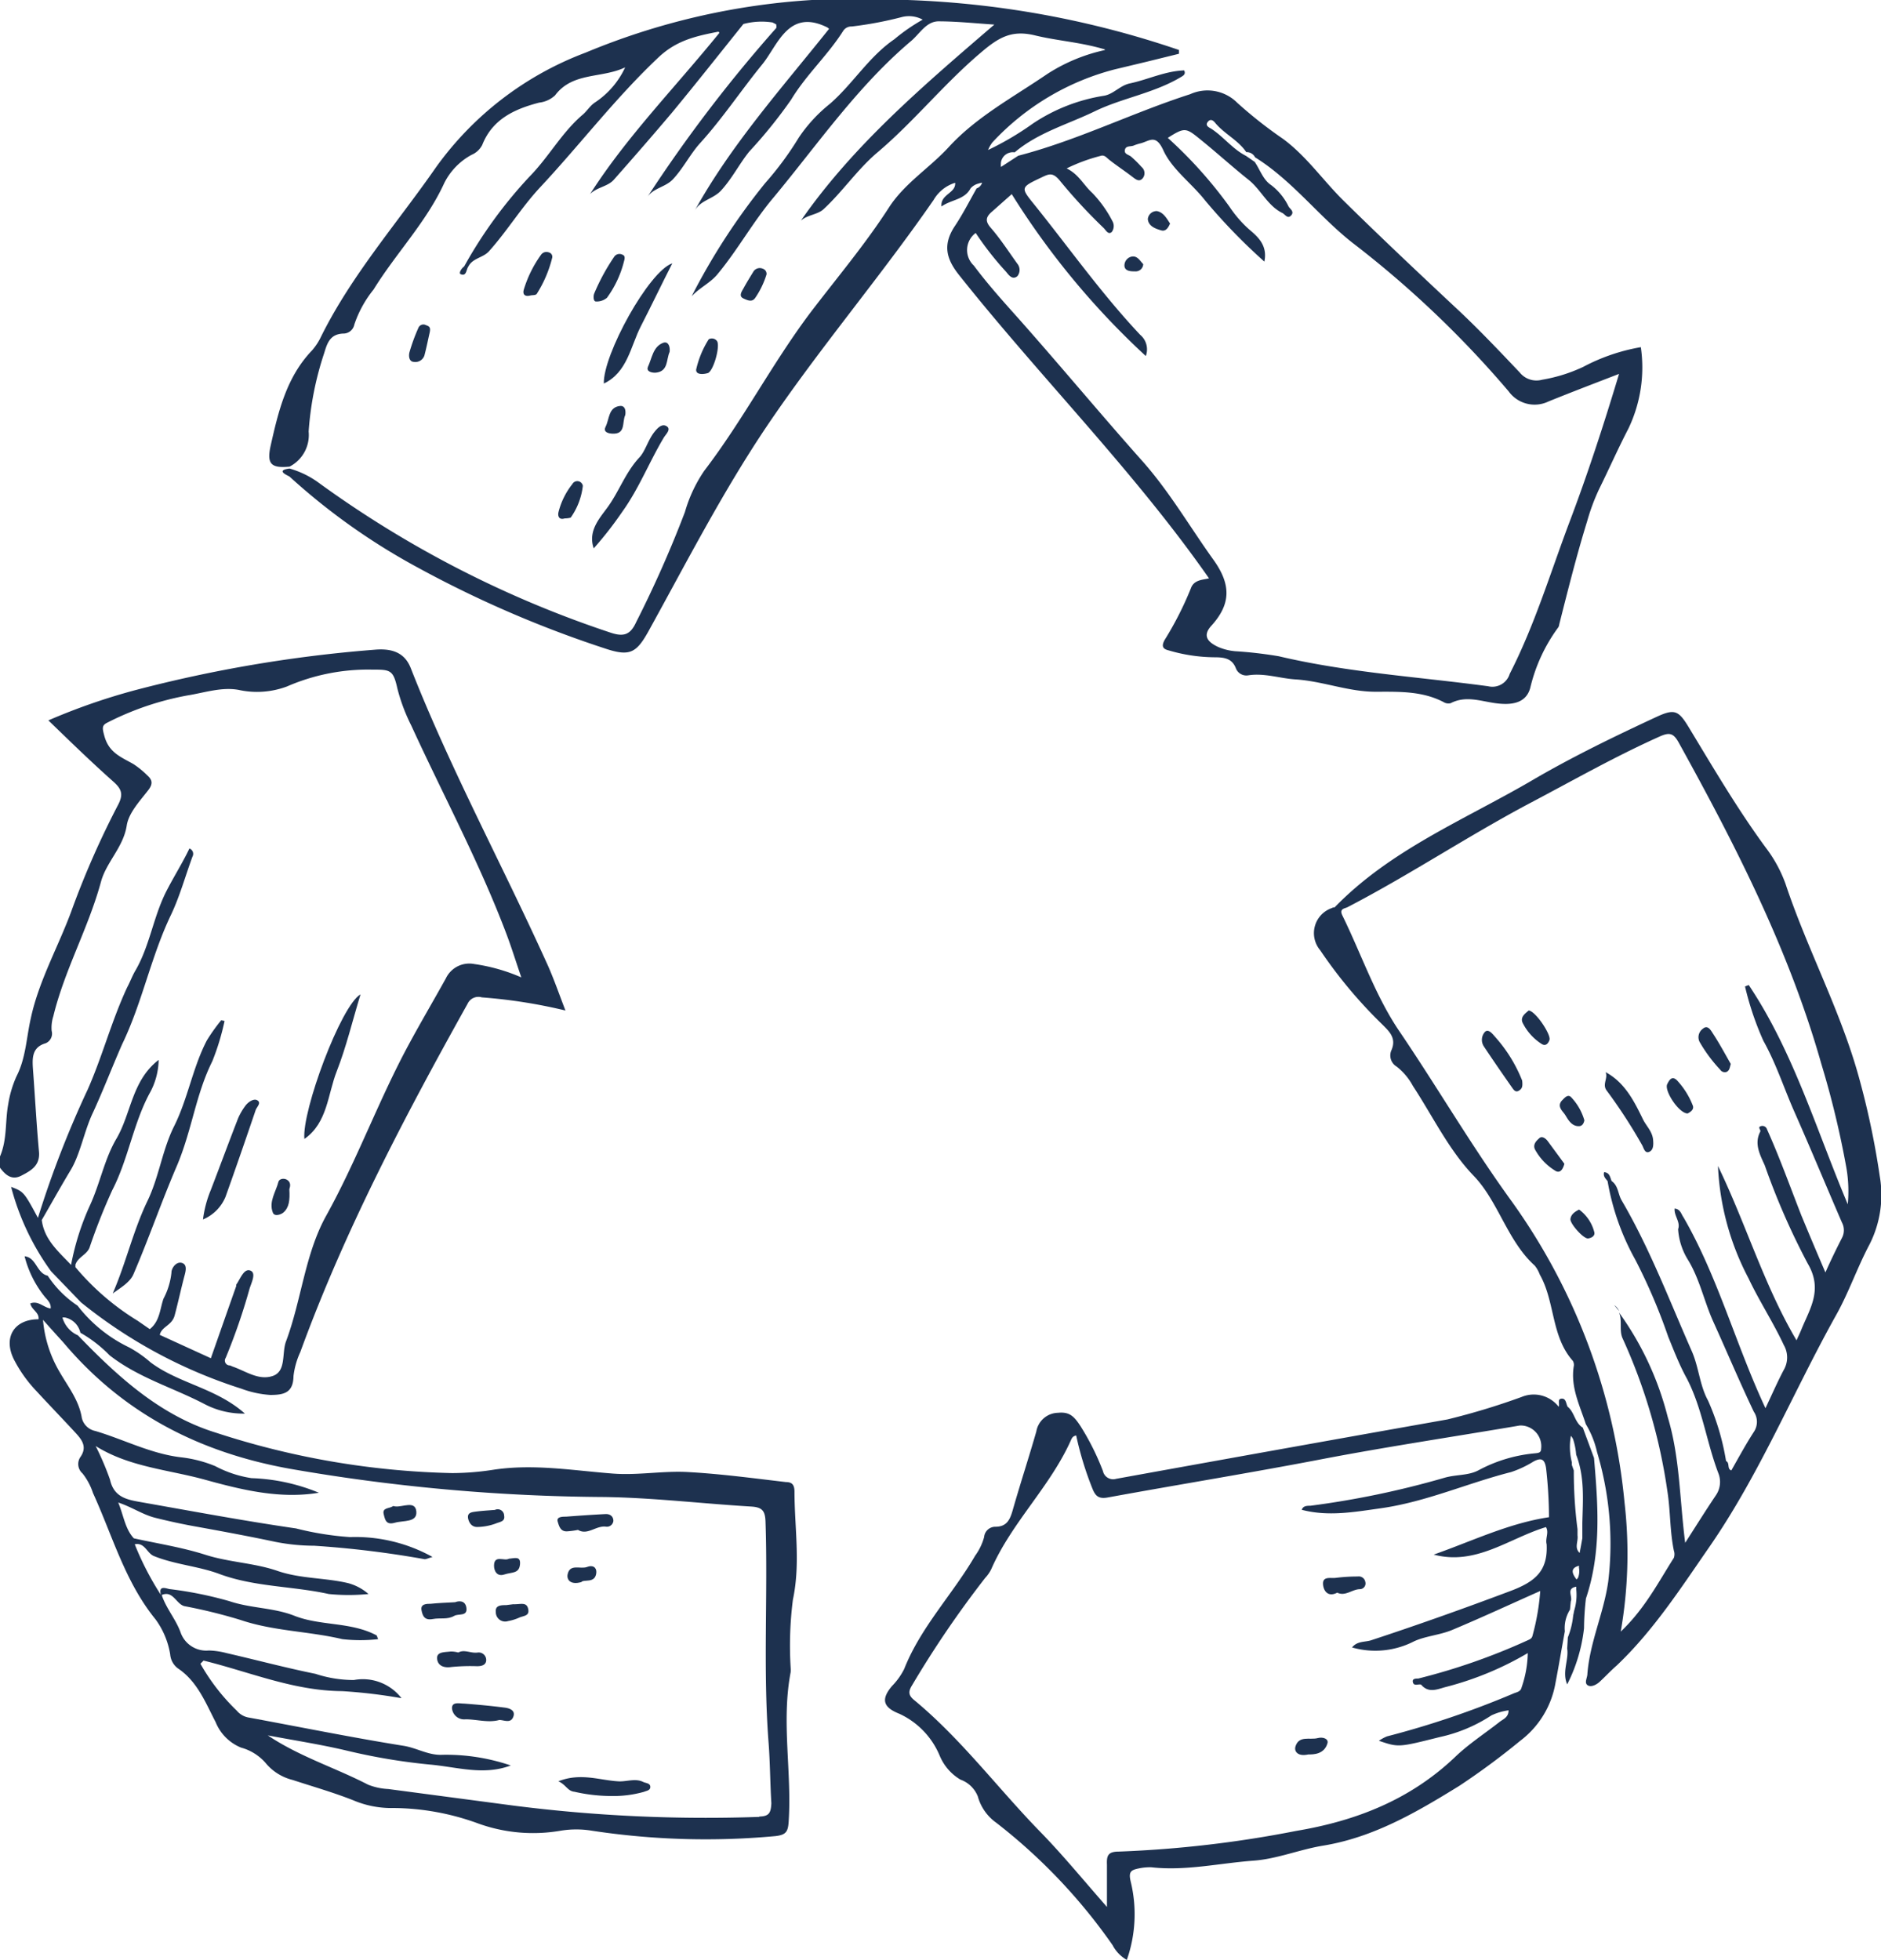 <svg xmlns="http://www.w3.org/2000/svg" viewBox="0 0 167.53 174.59"><defs><style>.cls-1{fill:#1d314f;}</style></defs><title>Asset 6</title><g id="Layer_2" data-name="Layer 2"><g id="Capa_1" data-name="Capa 1"><path class="cls-1" d="M1.88,104.72c.87-.45,1.71-.9,1.59-2.16-.22-2.43-.35-4.86-.53-7.28-.07-1-.12-2,1.12-2.36a.93.93,0,0,0,.54-1.11,3.34,3.34,0,0,1,.15-1.3c1-4.13,3.13-7.86,4.25-12,.48-1.74,2-3.07,2.29-5,.18-1.12,1.16-2.16,1.91-3.13.45-.58.36-.93-.09-1.33a7.69,7.69,0,0,0-1.23-1c-1.08-.62-2.19-1-2.59-2.52-.2-.73-.21-.94.31-1.19a25.82,25.82,0,0,1,7.09-2.4c1.51-.24,3.06-.78,4.59-.49a7.62,7.62,0,0,0,4.28-.31,18.06,18.06,0,0,1,7.57-1.5c1.62,0,1.89,0,2.26,1.67a16.28,16.28,0,0,0,1.25,3.33c2.84,6.2,6.08,12.21,8.49,18.61.45,1.2.83,2.43,1.3,3.8a16.22,16.22,0,0,0-4.2-1.19,2.31,2.31,0,0,0-2.52,1.28c-1.07,1.93-2.19,3.83-3.24,5.77-2.72,5-4.65,10.38-7.42,15.37-1.9,3.43-2.2,7.52-3.58,11.2-.39,1.06.05,2.68-1.21,3.08s-2.38-.45-3.55-.85a2.44,2.44,0,0,0-.24-.1.43.43,0,0,1-.37-.67,53.65,53.65,0,0,0,2.12-6.14c.16-.54.64-1.43.07-1.64s-.89.75-1.25,1.26a.42.42,0,0,0,0,.12c-.75,2.12-1.49,4.24-2.26,6.43l-4.55-2.08c.17-.76,1.09-.82,1.33-1.75.31-1.16.56-2.34.87-3.51.1-.38.28-1-.23-1.15s-.94.48-.93.87a6.41,6.41,0,0,1-.71,2.32c-.32.91-.32,2-1.22,2.71l-1.07-.74a22.58,22.58,0,0,1-5.56-4.79.31.31,0,0,0,0-.18c.19-.69,1-.9,1.26-1.54A54,54,0,0,1,10,106c1.42-2.75,1.85-5.86,3.31-8.6a6.28,6.28,0,0,0,.82-3c-2.39,1.84-2.43,4.73-3.75,7-1.09,1.84-1.46,4-2.39,6a23,23,0,0,0-1.66,5.26c-1.1-1.18-2.39-2.23-2.61-4,.86-1.48,1.7-3,2.57-4.44s1.21-3.51,2-5.15C9.24,97,10,95,10.88,93c1.79-3.7,2.56-7.79,4.34-11.5.79-1.66,1.28-3.46,1.92-5.2a.51.51,0,0,0-.27-.73c-.63,1.32-1.41,2.54-2.07,3.84-1.16,2.29-1.47,4.89-2.78,7.1-.26.46-.46,1-.69,1.42-1.4,3-2.2,6.13-3.52,9.11a89.43,89.43,0,0,0-4.43,11.43c-1.25-2.31-1.26-2.33-2.39-2.76a22.46,22.46,0,0,0,3.56,7.52L7.22,116a43.76,43.76,0,0,0,14.27,7.68,9,9,0,0,0,2.58.56c1.19,0,2.05-.17,2.07-1.68a7.09,7.09,0,0,1,.61-2.15c3.95-10.82,9.31-21,14.89-31a1.06,1.06,0,0,1,1.27-.58A46.83,46.83,0,0,1,50.36,90c-.56-1.46-1-2.72-1.52-3.91-4-8.88-8.68-17.48-12.25-26.57-.58-1.5-1.82-1.78-3.26-1.65A120.8,120.8,0,0,0,12,61.48a55.86,55.86,0,0,0-7.69,2.68c2.06,2,3.88,3.76,5.79,5.46.71.63.9,1.1.45,2a77.57,77.57,0,0,0-4.07,9.19c-1.18,3.33-3,6.43-3.74,9.9-.39,1.72-.44,3.53-1.26,5.13a9.74,9.74,0,0,0-.75,2.52C.45,99.87.65,101.48,0,103V104C.48,104.65,1.05,105.14,1.88,104.72Z"/><path class="cls-1" d="M25.79,41.56a3.17,3.17,0,0,0,1.7-3.13,28.13,28.13,0,0,1,1.39-7c.27-.91.54-1.67,1.68-1.72a1,1,0,0,0,1-.81,10,10,0,0,1,1.71-3.11c2-3.24,4.7-6,6.3-9.49A5.82,5.82,0,0,1,42,13.79a1.9,1.9,0,0,0,.95-.88c.91-2.31,2.89-3.2,5.07-3.77a2.47,2.47,0,0,0,1.42-.65C51,6.4,53.58,7,55.68,6a0,0,0,0,1,0,0A7.54,7.54,0,0,1,53,9.12c-.46.3-.72.78-1.12,1.11-1.86,1.59-3,3.75-4.72,5.5a40.33,40.33,0,0,0-5.82,8c-.25.18-.51.61-.31.69.53.22.48-.4.68-.68.39-.76,1.32-.78,1.84-1.36,1.63-1.82,2.89-3.91,4.56-5.7,3.57-3.82,6.74-8,10.58-11.61C60.25,3.62,61.91,3.22,64,2.82l.07.11c-4,4.93-8.25,9.24-11.51,14.35.61-.61,1.56-.66,2.1-1.26,1.77-2,3.51-4,5.2-6,2.15-2.6,4.24-5.25,6.35-7.88A6.23,6.23,0,0,1,68.8,2l.2.1.14.08a.36.36,0,0,1,0,.09.48.48,0,0,1,0,.22A128.17,128.17,0,0,0,57.68,17.51c.56-.78,1.62-.85,2.27-1.56.93-1,1.54-2.26,2.43-3.23,2-2.21,3.65-4.71,5.52-7,1.38-1.7,2.32-5,5.78-3.28a1,1,0,0,1,.16.13c-4.21,5.28-8.72,10.31-12,16.25.52-1,1.66-1.07,2.38-1.85,1-1.09,1.62-2.37,2.52-3.48a42.63,42.63,0,0,0,3.72-4.61c1.33-2.21,3.25-3.94,4.62-6.1a.86.86,0,0,1,.78-.42,32.8,32.8,0,0,0,4.42-.83,2.57,2.57,0,0,1,1.9.22h0A16.56,16.56,0,0,0,79.65,3.5c-2.28,1.56-3.71,4-5.75,5.76a13.38,13.38,0,0,0-2.76,3,28.38,28.38,0,0,1-3,4.06A57.71,57.71,0,0,0,61.6,26.39c.71-.77,1.7-1.21,2.33-2,1.8-2.17,3.15-4.66,5-6.84,3.94-4.75,7.46-9.88,12.22-13.9.76-.64,1.33-1.72,2.41-1.75,1.61,0,3.22.17,5,.29h0C82.21,7.65,76,12.93,71.33,19.65c.59-.52,1.45-.52,2-1,1.69-1.56,3-3.51,4.73-5,3.31-2.78,6-6.18,9.34-9,1.55-1.32,2.71-2,4.77-1.5s4,.59,6.23,1.25a.13.13,0,0,1,0,.06A15.49,15.49,0,0,0,93.26,6.6c-3,2.05-6.29,3.8-8.77,6.51-1.71,1.86-3.91,3.2-5.31,5.36-2.11,3.28-4.63,6.26-7,9.37-3.4,4.52-6,9.57-9.45,14.08A12.75,12.75,0,0,0,61,45.61a102,102,0,0,1-4.34,9.8c-.51,1.12-1.1,1.33-2.27.94A95.07,95.07,0,0,1,28.39,43a8.17,8.17,0,0,0-2.6-1.27c-1.33.17-.12.63,0,.72a57.52,57.52,0,0,0,11.44,8.11,99.12,99.12,0,0,0,16.88,7.27c2,.63,2.59.28,3.63-1.58C61.13,50.12,64.33,43.86,68.27,38c4.67-6.93,10.12-13.31,14.88-20.19a3.36,3.36,0,0,1,1.92-1.53c.08.94-1.32,1-1.22,2.11.9-.63,2.05-.59,2.59-1.61a1.37,1.37,0,0,1,.67-.42,2.37,2.37,0,0,1,.36-.09.76.76,0,0,1-.49.51c-.65,1.15-1.25,2.34-2,3.45-1,1.58-.72,2.82.45,4.28,7.26,9.14,15.56,17.42,22.25,27-.54.14-1.35.11-1.62.9a29.68,29.68,0,0,1-2.34,4.6c-.28.53-.18.79.38.92a14.73,14.73,0,0,0,4.06.61c.86,0,1.58.09,1.92,1a1,1,0,0,0,1.08.61c1.44-.23,2.81.27,4.21.36,2.44.15,4.75,1.12,7.2,1.1,2,0,4.08-.08,6,.92a.81.81,0,0,0,.63.1c1.35-.7,2.67-.18,4,0s2.7.07,3.09-1.36a14.82,14.82,0,0,1,2.5-5.4.61.61,0,0,0,.08-.25c.78-3.08,1.55-6.16,2.49-9.2a18.56,18.56,0,0,1,1.05-2.83c.89-1.8,1.7-3.64,2.63-5.43a12.6,12.6,0,0,0,1.1-7.24A17.12,17.12,0,0,0,141,32.68a14.08,14.08,0,0,1-3.65,1.14,1.91,1.91,0,0,1-2-.65c-1.9-2-3.79-4-5.79-5.85-3.31-3.1-6.61-6.21-9.84-9.39-1.86-1.82-3.33-4-5.46-5.57a38.55,38.55,0,0,1-4.07-3.21A3.74,3.74,0,0,0,106,8.39c-5.16,1.66-10,4.1-15.31,5.48l-1.54,1a1.77,1.77,0,0,1,0-.41,1.07,1.07,0,0,1,1.22-.89c2.09-1.77,4.73-2.49,7.14-3.66s5.21-1.6,7.59-3c.29-.17.53-.28.37-.64-1.71.06-3.23.82-4.84,1.16-.91.19-1.48,1-2.38,1.11A15.77,15.77,0,0,0,92,11a26.36,26.36,0,0,1-4,2.36,3.08,3.08,0,0,1,.38-.67,22.57,22.57,0,0,1,10.9-6.51l2.84-.68L105,4.79V4.45A83.78,83.78,0,0,0,80.85,0H72.31A62.25,62.25,0,0,0,52.15,4.69,28.89,28.89,0,0,0,38.86,14.86c-3.47,5-7.54,9.62-10.27,15.13a5.25,5.25,0,0,1-.8,1.22c-2.28,2.38-3,5.44-3.69,8.51C23.75,41.32,24.14,41.72,25.79,41.56ZM90.11,17.29a70.19,70.19,0,0,0,11.94,14.42,1.69,1.69,0,0,0-.5-1.89c-3.43-3.64-6.31-7.72-9.44-11.61-1.23-1.52-1.22-1.52.66-2.41.65-.31,1-.49,1.65.32a48.13,48.13,0,0,0,3.89,4.2c.19.2.41.63.72.33a.9.9,0,0,0,.09-.87,10.61,10.61,0,0,0-1.84-2.6C96.52,16.5,96.09,15.53,95,15A15.56,15.56,0,0,1,98,13.89c.36-.13.54.14.78.33.68.54,1.39,1,2.09,1.54.29.22.6.48.91.11a.72.72,0,0,0-.11-1,10.09,10.09,0,0,0-.93-.92c-.22-.18-.64-.22-.55-.61s.51-.26.79-.38a4.21,4.21,0,0,1,.63-.2c.78-.21,1.33-.84,2,.62.77,1.7,2.52,2.94,3.72,4.47a52,52,0,0,0,5.28,5.45c.3-1.46-.59-2.22-1.37-2.88a10.39,10.39,0,0,1-1.73-2,39.07,39.07,0,0,0-5.5-6.14c1.56-1,1.63-.89,3,.22s2.77,2.38,4.2,3.52c1.11.89,1.67,2.29,3,2.95.25.12.46.56.78.22s-.1-.59-.22-.79a5.28,5.28,0,0,0-1.55-1.91c-.73-.48-1-1.39-1.47-2.07l-.78-.54c-1.19-.6-2-1.71-3.1-2.42-.19-.11-.55-.27-.31-.59s.48-.16.66.06c.82,1,2.05,1.54,2.78,2.62a.83.83,0,0,1,.78.46h0c3.31,2.06,5.64,5.22,8.66,7.6a91,91,0,0,1,13.93,13.25,2.85,2.85,0,0,0,3.56.89c2-.81,4.07-1.6,6.27-2.45-1.38,4.58-2.82,9-4.45,13.29-1.69,4.5-3.08,9.12-5.29,13.43a1.61,1.61,0,0,1-1.92,1.1c-6.22-.84-12.5-1.22-18.64-2.67A37.19,37.19,0,0,0,110,58a4.92,4.92,0,0,1-1.53-.39c-.82-.39-1.44-.94-.58-1.88,1.74-1.92,1.78-3.65.18-5.88-2.11-2.94-3.92-6.08-6.35-8.81-3.74-4.2-7.33-8.53-11.06-12.73-1.36-1.52-2.69-3-3.93-4.66a1.89,1.89,0,0,1,.17-2.9,27.54,27.54,0,0,0,2.71,3.46c.22.27.55.76,1,.39a.88.88,0,0,0,0-1.11c-.77-1.07-1.49-2.19-2.35-3.18-.5-.57-.48-.93,0-1.38Z"/><path class="cls-1" d="M167.42,104.76a72,72,0,0,0-1.91-9c-1.65-5.88-4.57-11.28-6.49-17.06a12.06,12.06,0,0,0-1.78-3.24c-2.52-3.44-4.66-7.1-6.86-10.73-.91-1.5-1.28-1.61-2.91-.85-3.81,1.77-7.58,3.6-11.2,5.73-6,3.48-12.45,6.11-17.38,11.18,0,.06-.17,0-.25.08a2.36,2.36,0,0,0-1.06,3.76,41.69,41.69,0,0,0,5.53,6.61c.63.63,1.28,1.22.82,2.29A1.15,1.15,0,0,0,124.4,95a5.54,5.54,0,0,1,1.44,1.72c1.77,2.7,3.21,5.72,5.41,8s3,5.8,5.44,8a2.82,2.82,0,0,1,.45.8c1.37,2.41,1,5.5,2.94,7.68a.69.69,0,0,1,.08.52c-.28,1.85.54,3.45,1.08,5.12a8.3,8.3,0,0,1,1,2.49,28.44,28.44,0,0,1,1,11.5c-.39,2.81-1.64,5.41-1.86,8.25,0,.34-.29.78,0,1s.77,0,1.08-.28c.52-.48,1-1,1.54-1.47,3.26-3.1,5.7-6.88,8.22-10.52,4.48-6.46,7.47-13.79,11.29-20.64,1.13-2,1.9-4.27,3-6.34A9.74,9.74,0,0,0,167.42,104.76Zm-2.85,2.5c-2.83-6.71-4.84-13.58-8.82-19.53l-.33.13a26.6,26.6,0,0,0,1.64,4.85c1.12,2,1.81,4.16,2.72,6.23,1.46,3.3,2.84,6.63,4.27,9.94a1.47,1.47,0,0,1,0,1.38c-.51,1-1,2-1.47,3.07-.75-1.74-1.45-3.4-2.14-5.07-1-2.55-1.93-5.16-3.06-7.67a.43.43,0,0,0-.51-.3c-.4.09,0,.34-.1.51-.56,1.09,0,2.07.41,3a63.55,63.55,0,0,0,3.82,8.73c1.37,2.32.21,4-.55,5.85-.14.36-.32.7-.44,1-2.9-4.9-4.52-10.42-7-15.53a23.64,23.64,0,0,0,2.72,10c.94,2,2.19,3.9,3.14,5.94a2.21,2.21,0,0,1,0,2.22c-.57,1.08-1.06,2.21-1.63,3.41-2.65-5.67-4.23-11.68-7.3-17-.21-.29-.27-.73-.79-.78-.06.66.54,1.19.31,1.84a5.88,5.88,0,0,0,.85,2.68c1.08,1.75,1.46,3.74,2.29,5.57,1.21,2.67,2.35,5.38,3.6,8a1.61,1.61,0,0,1,0,1.81c-.72,1.11-1.35,2.28-2,3.42-.41-.13-.11-.67-.47-.83a21.75,21.75,0,0,0-1.61-5.4c-.73-1.32-.81-2.93-1.43-4.36-2-4.53-3.75-9.17-6.26-13.46-.33-.56-.29-1.3-.89-1.72-.14-.32-.16-.75-.67-.79-.11.38.15.58.31.8a21.93,21.93,0,0,0,2.47,7,51.25,51.25,0,0,1,2.93,6.86c.52,1.27,1,2.53,1.67,3.74,1.37,2.66,1.74,5.64,2.79,8.4a2.1,2.1,0,0,1-.23,2c-.89,1.32-1.73,2.67-2.72,4.21-.5-3.89-.47-7.65-1.56-11.22a27.31,27.31,0,0,0-4.34-9.3c.32.7,0,1.58.32,2.3a49.74,49.74,0,0,1,4,13.66c.27,1.72.21,3.51.57,5.25a1,1,0,0,1,0,.65c-1.39,2.18-2.57,4.51-4.73,6.57a40.16,40.16,0,0,0,.34-11.48,54.87,54.87,0,0,0-10-26.77c-3.57-4.91-6.62-10.15-10-15.14-2.17-3.16-3.43-6.93-5.14-10.41-.29-.6.23-.6.46-.72,5.57-2.89,10.8-6.39,16.35-9.32,3.79-2,7.52-4.12,11.43-5.87.9-.41,1.25-.32,1.72.52,5.07,9.17,9.83,18.47,12.71,28.64a81.57,81.57,0,0,1,2.23,9.26A12.25,12.25,0,0,1,164.57,107.26Z"/><path class="cls-1" d="M70,132c-2.9-.34-5.79-.73-8.7-.89-2.26-.13-4.49.31-6.75.13-3.52-.27-7-.88-10.59-.34a24.19,24.19,0,0,1-3.7.3,72.48,72.48,0,0,1-21-3.59c-5-1.54-8.77-5-12.32-8.68a2.44,2.44,0,0,1-1.38-1.59l.22,0a1.78,1.78,0,0,1,1.38,1.36,11.61,11.61,0,0,1,2.59,2c2.55,2,5.64,2.88,8.44,4.34a7.42,7.42,0,0,0,3.62.86c-2.57-2.29-5.89-2.67-8.41-4.57A10.27,10.27,0,0,0,11.49,120a12.72,12.72,0,0,1-4.58-3.71,9.4,9.4,0,0,1-2.66-2.67c-1-.22-1-1.62-2.06-1.73a9.43,9.43,0,0,0,1.73,3.52c.26.34.65.62.59,1.13-.62-.08-1.1-.73-1.81-.45.11.58.81.78.73,1.41-2.17,0-3.16,1.61-2.2,3.56a12,12,0,0,0,2,2.82c1.17,1.27,2.37,2.51,3.54,3.78.56.61,1,1.24.39,2.11a1.11,1.11,0,0,0,.19,1.46,5.63,5.63,0,0,1,.93,1.74c1.74,3.8,2.85,7.91,5.56,11.24a7.24,7.24,0,0,1,1.32,3.15,1.72,1.72,0,0,0,.68,1.23c1.74,1.16,2.47,3.07,3.37,4.8a4.11,4.11,0,0,0,2.26,2.26A4.45,4.45,0,0,1,23.64,157a4.53,4.53,0,0,0,2.42,1.53c1.8.59,3.63,1.11,5.4,1.81a8.68,8.68,0,0,0,3.6.69,22.35,22.35,0,0,1,7.51,1.37,14.4,14.4,0,0,0,7.37.65,8.57,8.57,0,0,1,2.77,0,67.42,67.42,0,0,0,16.37.48c.92-.11,1.1-.39,1.16-1.26.3-4.44-.67-8.9.18-13.34a2.61,2.61,0,0,0,0-.39,32.22,32.22,0,0,1,.2-6.07c.69-3.25.14-6.44.14-9.65C70.75,132.23,70.53,132,70,132Zm-2.36,29.82a135.43,135.43,0,0,1-21.87-1l-11.18-1.48a5.62,5.62,0,0,1-1.81-.39c-2.94-1.52-6.12-2.5-8.93-4.39,2.32.44,4.67.8,7,1.35a53.74,53.74,0,0,0,7.44,1.25c2.39.21,4.78,1,7.2.08a17.85,17.85,0,0,0-6.1-.95c-1.23.06-2.26-.61-3.44-.8-4.63-.74-9.24-1.68-13.86-2.53a1.77,1.77,0,0,1-1-.6,18.24,18.24,0,0,1-3.24-4.18l.28-.28c4.08,1,8,2.69,12.33,2.72a46.36,46.36,0,0,1,5.3.63,4.35,4.35,0,0,0-4.24-1.62,10.89,10.89,0,0,1-3.42-.55c-2.66-.54-5.28-1.24-7.93-1.85A6.89,6.89,0,0,0,18.6,147a2.42,2.42,0,0,1-2.52-1.62c-.41-1.14-1.26-2.1-1.66-3.27l0,0,0-.06c1-.41,1.27.81,2,1a46.59,46.59,0,0,1,5,1.23c2.95,1,6.07,1,9.07,1.71a14.09,14.09,0,0,0,3.19,0c-.09-.19-.1-.31-.15-.34-2.29-1.22-5-.82-7.33-1.75-1.84-.72-3.86-.65-5.76-1.29a34,34,0,0,0-5.26-1.07c-.26,0-1.11-.46-.85.51h0A26.15,26.15,0,0,1,12,137.54c.9-.19,1.08.8,1.71,1.05,1.9.77,4,.9,5.87,1.61,3.13,1.15,6.49,1.06,9.7,1.77a17.91,17.91,0,0,0,3.54,0A4.53,4.53,0,0,0,31,141c-2.07-.49-4.23-.38-6.29-1.09s-4.3-.76-6.4-1.43-4.26-1-6.39-1.47c-.78-.84-.9-2-1.39-3.19,1.25.42,2.18,1.08,3.29,1.36s2.47.58,3.73.8c2.32.42,4.64.85,7,1.35a18,18,0,0,0,3.43.34,88.09,88.09,0,0,1,9.84,1.2c.14,0,.3-.08.7-.2a14.15,14.15,0,0,0-7.35-1.77,27,27,0,0,1-4.8-.77c-4.62-.67-9.21-1.53-13.8-2.34-1.24-.22-2.42-.42-2.77-2a25.34,25.34,0,0,0-1.28-3c3,1.88,6.48,2.1,9.74,3s6.66,1.74,10.14,1.16a17.16,17.16,0,0,0-6-1.3,10.16,10.16,0,0,1-3.23-1.07,11.26,11.26,0,0,0-3-.78c-2.72-.31-5.12-1.59-7.68-2.35a1.55,1.55,0,0,1-1.2-1.15c-.25-1.59-1.24-2.81-2-4.14a10.89,10.89,0,0,1-1.46-4.61c.72.81,1.27,1.42,1.8,2,5.3,6.3,12.07,9.8,20.16,11.26a168.23,168.23,0,0,0,28,2.52c4.37.06,8.74.59,13.11.85,1,.06,1.25.39,1.28,1.36.22,6.54-.23,13.09.27,19.63.14,1.8.14,3.62.25,5.43C68.66,161.48,68.49,161.77,67.62,161.79Z"/><path class="cls-1" d="M18.42,92.67c-1.26,2.42-1.68,5.16-2.9,7.61-1.07,2.13-1.35,4.54-2.39,6.69-1.27,2.64-1.91,5.52-3.09,8.23.71-.51,1.55-1,1.85-1.72,1.36-3.16,2.48-6.42,3.84-9.59s1.69-6.39,3.18-9.37A21.61,21.61,0,0,0,20,90.93l-.3-.06A15.91,15.91,0,0,0,18.42,92.67Z"/><path class="cls-1" d="M140.08,143.88l-.06-.13A.2.2,0,0,0,140.08,143.88Z"/><path class="cls-1" d="M141.25,142.37c1.39-4.12,1.08-8.31.72-12.52l-1-2.7c-.72-.43-.73-1.37-1.35-1.86-.15-.27-.13-.75-.54-.72s-.14.48-.26.72a2.81,2.81,0,0,0-3.3-.87,62.59,62.59,0,0,1-6.6,2q-14.76,2.62-29.51,5.29a.93.93,0,0,1-1.18-.7,22.59,22.59,0,0,0-2-4c-.59-.9-1-1.28-2-1.18a2,2,0,0,0-1.93,1.66c-.67,2.34-1.43,4.65-2.1,7-.24.84-.52,1.49-1.55,1.49a1,1,0,0,0-1,.92,5.1,5.1,0,0,1-.8,1.66c-2,3.44-4.84,6.34-6.32,10.09a6,6,0,0,1-1.08,1.51c-1,1.18-.82,1.9.66,2.48a7.14,7.14,0,0,1,3.58,3.72,4.47,4.47,0,0,0,1.85,2.14A2.61,2.61,0,0,1,87.09,160a4.25,4.25,0,0,0,1.64,2.34,49.85,49.85,0,0,1,10.36,10.9,3.24,3.24,0,0,0,1.27,1.32,12.28,12.28,0,0,0,.34-7c-.19-.82,0-1,.68-1.14a4.72,4.72,0,0,1,1.18-.11c3.06.34,6.06-.37,9.08-.59,2.09-.15,4.12-1,6.21-1.34,4.51-.74,8.36-3,12.13-5.33a65.41,65.41,0,0,0,5.41-4,8.19,8.19,0,0,0,3.15-5.17c.21-1.09.4-2.18.59-3.26l.24-1.33a3.1,3.1,0,0,1,.46-1.93l.07-.73c.19-.43-.44-1.16.49-1.31a2.3,2.3,0,0,0,0,.26,4.77,4.77,0,0,1-.19,1.88h0l-.09.46a6.94,6.94,0,0,1-.47,1.91h0l-.06,1h0c.16,1-.48,2.07,0,3.19a14.55,14.55,0,0,0,1.5-5A24.46,24.46,0,0,1,141.25,142.37Zm-15.32,3.82c1-.47,2.28-.56,3.36-1,2.63-1.1,5.21-2.3,7.89-3.49a20.54,20.54,0,0,1-.68,3.95c-.06.31-.27.36-.52.48a56.23,56.23,0,0,1-9.67,3.37c-.21,0-.52,0-.48.28.07.45.49.18.74.26.69.83,1.53.37,2.28.19a28.13,28.13,0,0,0,7.22-3,9.92,9.92,0,0,1-.55,3.06c-.09.4-.44.41-.77.56a80.5,80.5,0,0,1-11.22,3.8,4,4,0,0,0-.72.39c1.76.6,1.75.59,5.42-.33a13.61,13.61,0,0,0,4.6-1.93,5.18,5.18,0,0,1,1.53-.45c0,.6-.44.77-.76,1-1.36,1.07-2.81,2-4.06,3.21-4,3.78-8.79,5.64-14.1,6.53a101.06,101.06,0,0,1-15.79,1.84c-1,0-1.09.39-1.06,1.18,0,1.13,0,2.26,0,3.75-2.17-2.47-4-4.71-6-6.75-3.76-3.87-7-8.23-11.19-11.69-.52-.43-.5-.78-.15-1.33a91.08,91.08,0,0,1,6.5-9.54,3.25,3.25,0,0,0,.53-.76c1.81-4.15,5.22-7.32,7.08-11.45.09-.2.16-.41.49-.47a29.14,29.14,0,0,0,1.45,4.74c.27.67.57.93,1.37.78,6.35-1.16,12.72-2.19,19.06-3.41,5.86-1.12,11.76-2,17.64-3a1.85,1.85,0,0,1,1.89,2.08c0,.37-.29.37-.56.4a13.1,13.1,0,0,0-5,1.5c-.92.5-2,.37-3.06.68a79.62,79.62,0,0,1-11.94,2.49c-.29,0-.64,0-.76.36,2.34.61,4.58.21,7-.13,4.07-.57,7.74-2.24,11.64-3.23a9.33,9.33,0,0,0,2-.94c.71-.38,1-.2,1.12.59a39.88,39.88,0,0,1,.26,4.37h0c-3.61.54-6.87,2.14-10.27,3.33,3.78,1,6.7-1.45,10-2.45.29.49-.08,1,.06,1.53.12,2.37-1,3.34-3.3,4.19-4.09,1.54-8.2,3-12.33,4.36-.56.18-1.23.05-1.7.64A7.54,7.54,0,0,0,125.93,146.19ZM140,130.49a2,2,0,0,1,0-.24,5.56,5.56,0,0,1-.09-2.37,1.17,1.17,0,0,1,.2.31,5.83,5.83,0,0,1,.27,1.37c.77,2,.6,4,.55,6.1l0,0,0,0V137l-.12.67-.12.64c-.5-.47-.11-1-.19-1.56l0-.55a39.7,39.7,0,0,1-.33-5.23h0Zm.56,10a.52.52,0,0,1-.15.18h0c-.37-.49-.61-1,.23-1.22a.71.71,0,0,0,0,.25A1.61,1.61,0,0,1,140.57,140.46Z"/><path class="cls-1" d="M30,95.39c.84-2.15,1.38-4.43,2.11-6.83-1.75,1-5.24,10.4-5,12.88C29.18,100,29.18,97.46,30,95.39Z"/><path class="cls-1" d="M18.08,108.61a3.74,3.74,0,0,0,2-2c.92-2.57,1.81-5.15,2.69-7.74.1-.29.56-.67.11-.89-.28-.14-.74.14-1,.47a5.68,5.68,0,0,0-.67,1.14c-.83,2.13-1.62,4.28-2.44,6.41A10.06,10.06,0,0,0,18.08,108.61Z"/><path class="cls-1" d="M25.61,105.11c-.27-.21-.73-.14-.81.14-.23.91-.88,1.77-.5,2.75.15.4.76.15.93,0,.52-.44.6-1.11.54-2.08C25.78,105.83,26,105.39,25.61,105.11Z"/><path class="cls-1" d="M52.88,48.84a32.56,32.56,0,0,0,2.55-3.27c1.49-2.08,2.4-4.44,3.7-6.61.16-.27.68-.73.24-1s-.85.21-1.13.57c-.53.69-.78,1.67-1.3,2.22-1.26,1.35-1.82,3.09-2.9,4.53C53.34,46.23,52.36,47.34,52.88,48.84Z"/><path class="cls-1" d="M53.78,34.16c2.11-1,2.38-3.32,3.3-5.11s1.85-3.74,2.8-5.6C57.79,24.16,53.7,31.6,53.78,34.16Z"/><path class="cls-1" d="M55.45,22.69a.57.57,0,0,0-.72.14,18.42,18.42,0,0,0-1.81,3.32c-.09.24-.07.69.14.7a1.4,1.4,0,0,0,1-.33,9.36,9.36,0,0,0,1.52-3.26C55.64,23.05,55.7,22.78,55.45,22.69Z"/><path class="cls-1" d="M47.23,26.32c.2-.05.5,0,.59-.17A10.83,10.83,0,0,0,49.17,23a.4.4,0,0,0-.29-.52.59.59,0,0,0-.7.22,10.55,10.55,0,0,0-1.53,3.1C46.54,26.19,46.71,26.45,47.23,26.32Z"/><path class="cls-1" d="M50.3,46.17a1.74,1.74,0,0,0,.53-.07,6.06,6.06,0,0,0,1.08-2.83.5.5,0,0,0-.93-.16,6.57,6.57,0,0,0-1.24,2.51C49.66,46,49.81,46.33,50.3,46.17Z"/><path class="cls-1" d="M62.56,33.31a2,2,0,0,0,.51-.09c.52-.28,1.11-2.5.77-2.87a.57.57,0,0,0-.72-.13A8.54,8.54,0,0,0,62,32.93C62,33.25,62.27,33.31,62.56,33.31Z"/><path class="cls-1" d="M37.8,31.66c.19-.72.33-1.44.46-2s-.06-.6-.34-.71a.48.48,0,0,0-.66.26,16.4,16.4,0,0,0-.79,2.16c-.08.3-.06.83.38.86A.85.85,0,0,0,37.8,31.66Z"/><path class="cls-1" d="M67.27,26.52a7.67,7.67,0,0,0,1-2.08.48.48,0,0,0-.34-.51.67.67,0,0,0-.81.23c-.31.51-.62,1-.91,1.54-.17.29-.43.68,0,.88S67,26.92,67.27,26.52Z"/><path class="cls-1" d="M59.07,30.53c-.91.34-1,1.36-1.36,2.14-.19.45.41.55.71.52,1.12-.12.91-1.18,1.22-1.85C59.7,30.87,59.52,30.37,59.07,30.53Z"/><path class="cls-1" d="M53.94,38c-.22.42.12.59.55.62,1.28.09.89-1,1.2-1.66.06-.37,0-.86-.49-.8C54.18,36.28,54.28,37.33,53.94,38Z"/><path class="cls-1" d="M143.77,116.24c.15.18.3.35.44.53A1.34,1.34,0,0,0,143.77,116.24Z"/><path class="cls-1" d="M146.33,99.69c-.78-1.59-1.59-3.26-3.33-4.2.24.55-.32,1.07.09,1.63a46.31,46.31,0,0,1,3.17,4.88c.13.22.24.83.7.55.31-.19.31-.63.27-1.06C147.15,100.75,146.61,100.27,146.33,99.69Z"/><path class="cls-1" d="M133.19,92.38c-.24-.27-.61-.78-.93-.48a1.06,1.06,0,0,0-.1,1.3c.81,1.22,1.64,2.42,2.48,3.62.14.19.31.51.62.33s.37-.38.31-.91A13,13,0,0,0,133.19,92.38Z"/><path class="cls-1" d="M151.67,91.62a.93.93,0,0,0-.3,1.17,13,13,0,0,0,1.83,2.47.49.49,0,0,0,.57.21c.28-.12.29-.41.38-.71-.51-.89-1-1.81-1.59-2.71C152.37,91.75,152.09,91.25,151.67,91.62Z"/><path class="cls-1" d="M137.1,101.37c-.25.22-.6.55-.39,1a5,5,0,0,0,1.76,1.87c.41.3.71,0,.86-.59l-1.47-2C137.67,101.39,137.34,101.15,137.1,101.37Z"/><path class="cls-1" d="M138,92.63c.18-.45-1.24-2.59-1.85-2.63-.29.25-.76.57-.55,1.07a4.75,4.75,0,0,0,1.69,1.9C137.66,93.22,137.89,92.94,138,92.63Z"/><path class="cls-1" d="M149.36,96.22c-.46-.45-.7,0-.87.34-.29.59,1.06,2.62,1.82,2.61.25-.13.62-.36.44-.75A7,7,0,0,0,149.36,96.22Z"/><path class="cls-1" d="M140.63,100.3c.29,0,.43-.25.48-.52a5,5,0,0,0-1.19-2.07c-.26-.25-.51,0-.75.25-.54.52-.06.94.17,1.25S139.89,100.33,140.63,100.3Z"/><path class="cls-1" d="M140.64,107.73c-.39.2-.72.43-.77.84s1.17,1.78,1.57,1.73.66-.3.54-.61A3.56,3.56,0,0,0,140.64,107.73Z"/><path class="cls-1" d="M57.29,158.71c-.72-.36-1.51,0-2.26-.06-1.65-.1-3.33-.78-5.3,0,.68.3.82.87,1.42.93a14.93,14.93,0,0,0,3.2.38,10.15,10.15,0,0,0,3-.37c.23-.1.58-.12.57-.45S57.52,158.82,57.29,158.71Z"/><path class="cls-1" d="M44.89,152.08c-1.18-.15-2.36-.26-3.54-.35-.43,0-1.13-.2-1.09.45a1.09,1.09,0,0,0,1.21.95c1,0,2,.33,3,.06.43,0,1,.33,1.24-.27S45.36,152.13,44.89,152.08Z"/><path class="cls-1" d="M50.48,136.39a7.53,7.53,0,0,0,1-.13c.85.51,1.6-.4,2.48-.29a.58.58,0,0,0,.67-.51c0-.42-.31-.63-.71-.61-1.17.06-2.33.14-3.5.23-.32,0-.88,0-.75.44S49.93,136.4,50.48,136.39Z"/><path class="cls-1" d="M42.49,148.4c.35,0,.76-.07.81-.48a.67.67,0,0,0-.74-.74c-.61.1-1.19-.31-1.74,0a2.52,2.52,0,0,0-.69-.09c-.48.07-1.24,0-1.2.62s.56.87,1.28.76A17.26,17.26,0,0,1,42.49,148.4Z"/><path class="cls-1" d="M41.54,143.2c-.1-.7-.71-.62-1-.5-.89.05-1.53.07-2.17.14-.36,0-.93,0-.83.56s.3.93,1,.8,1.29.07,1.91-.28C40.82,143.69,41.65,144,41.54,143.2Z"/><path class="cls-1" d="M42.5,136a5,5,0,0,0,1.66-.31c.37-.16.84-.16.74-.71a.57.57,0,0,0-.82-.5c-.66.05-1.14.08-1.62.14s-.88.1-.76.66C41.78,135.61,42,136,42.5,136Z"/><path class="cls-1" d="M45.71,142.88l-.63.08c-.43,0-1,0-.92.63a.83.83,0,0,0,1.09.79,4.22,4.22,0,0,0,1-.31c.38-.17.94-.13.79-.78S46.35,142.91,45.71,142.88Z"/><path class="cls-1" d="M35.22,134.17c-.09,0-.2-.07-.26,0-.3.19-.92.11-.79.67s.23,1,1,.78,2,0,1.91-1S35.87,134.24,35.22,134.17Z"/><path class="cls-1" d="M52.29,139.56c-.59.23-1.55-.33-1.74.68-.08.47.27.94,1.22.67.23-.29,1.25.16,1.34-.84C53.15,139.6,52.79,139.36,52.29,139.56Z"/><path class="cls-1" d="M44,139.45c0,.46.26,1,.92.78s1.3-.06,1.39-.87-.47-.57-1-.53C44.93,139.07,44,138.44,44,139.45Z"/><path class="cls-1" d="M103.43,20.52c.4.11.62-.23.78-.61-.3-.46-.59-1-1.17-1.11a.79.79,0,0,0-.81.71C102.28,20.14,102.9,20.37,103.43,20.52Z"/><path class="cls-1" d="M100.81,22.85a.81.81,0,0,0-.66.86c.06.46.6.46.95.46a.67.67,0,0,0,.72-.65C101.53,23.24,101.31,22.77,100.81,22.85Z"/><path class="cls-1" d="M121.6,140.89a.59.59,0,0,0-.68-.48,15.67,15.67,0,0,0-1.94.12c-.44.07-1.24-.2-1.14.64.07.57.47,1.09,1.26.68.72.35,1.31-.29,2-.31A.51.51,0,0,0,121.6,140.89Z"/><path class="cls-1" d="M117.37,154.8c-.7.19-1.7-.27-2,.78-.1.33.13.9,1.15.68.46,0,1.42,0,1.71-1C118.34,154.87,117.84,154.68,117.37,154.8Z"/></g></g></svg>